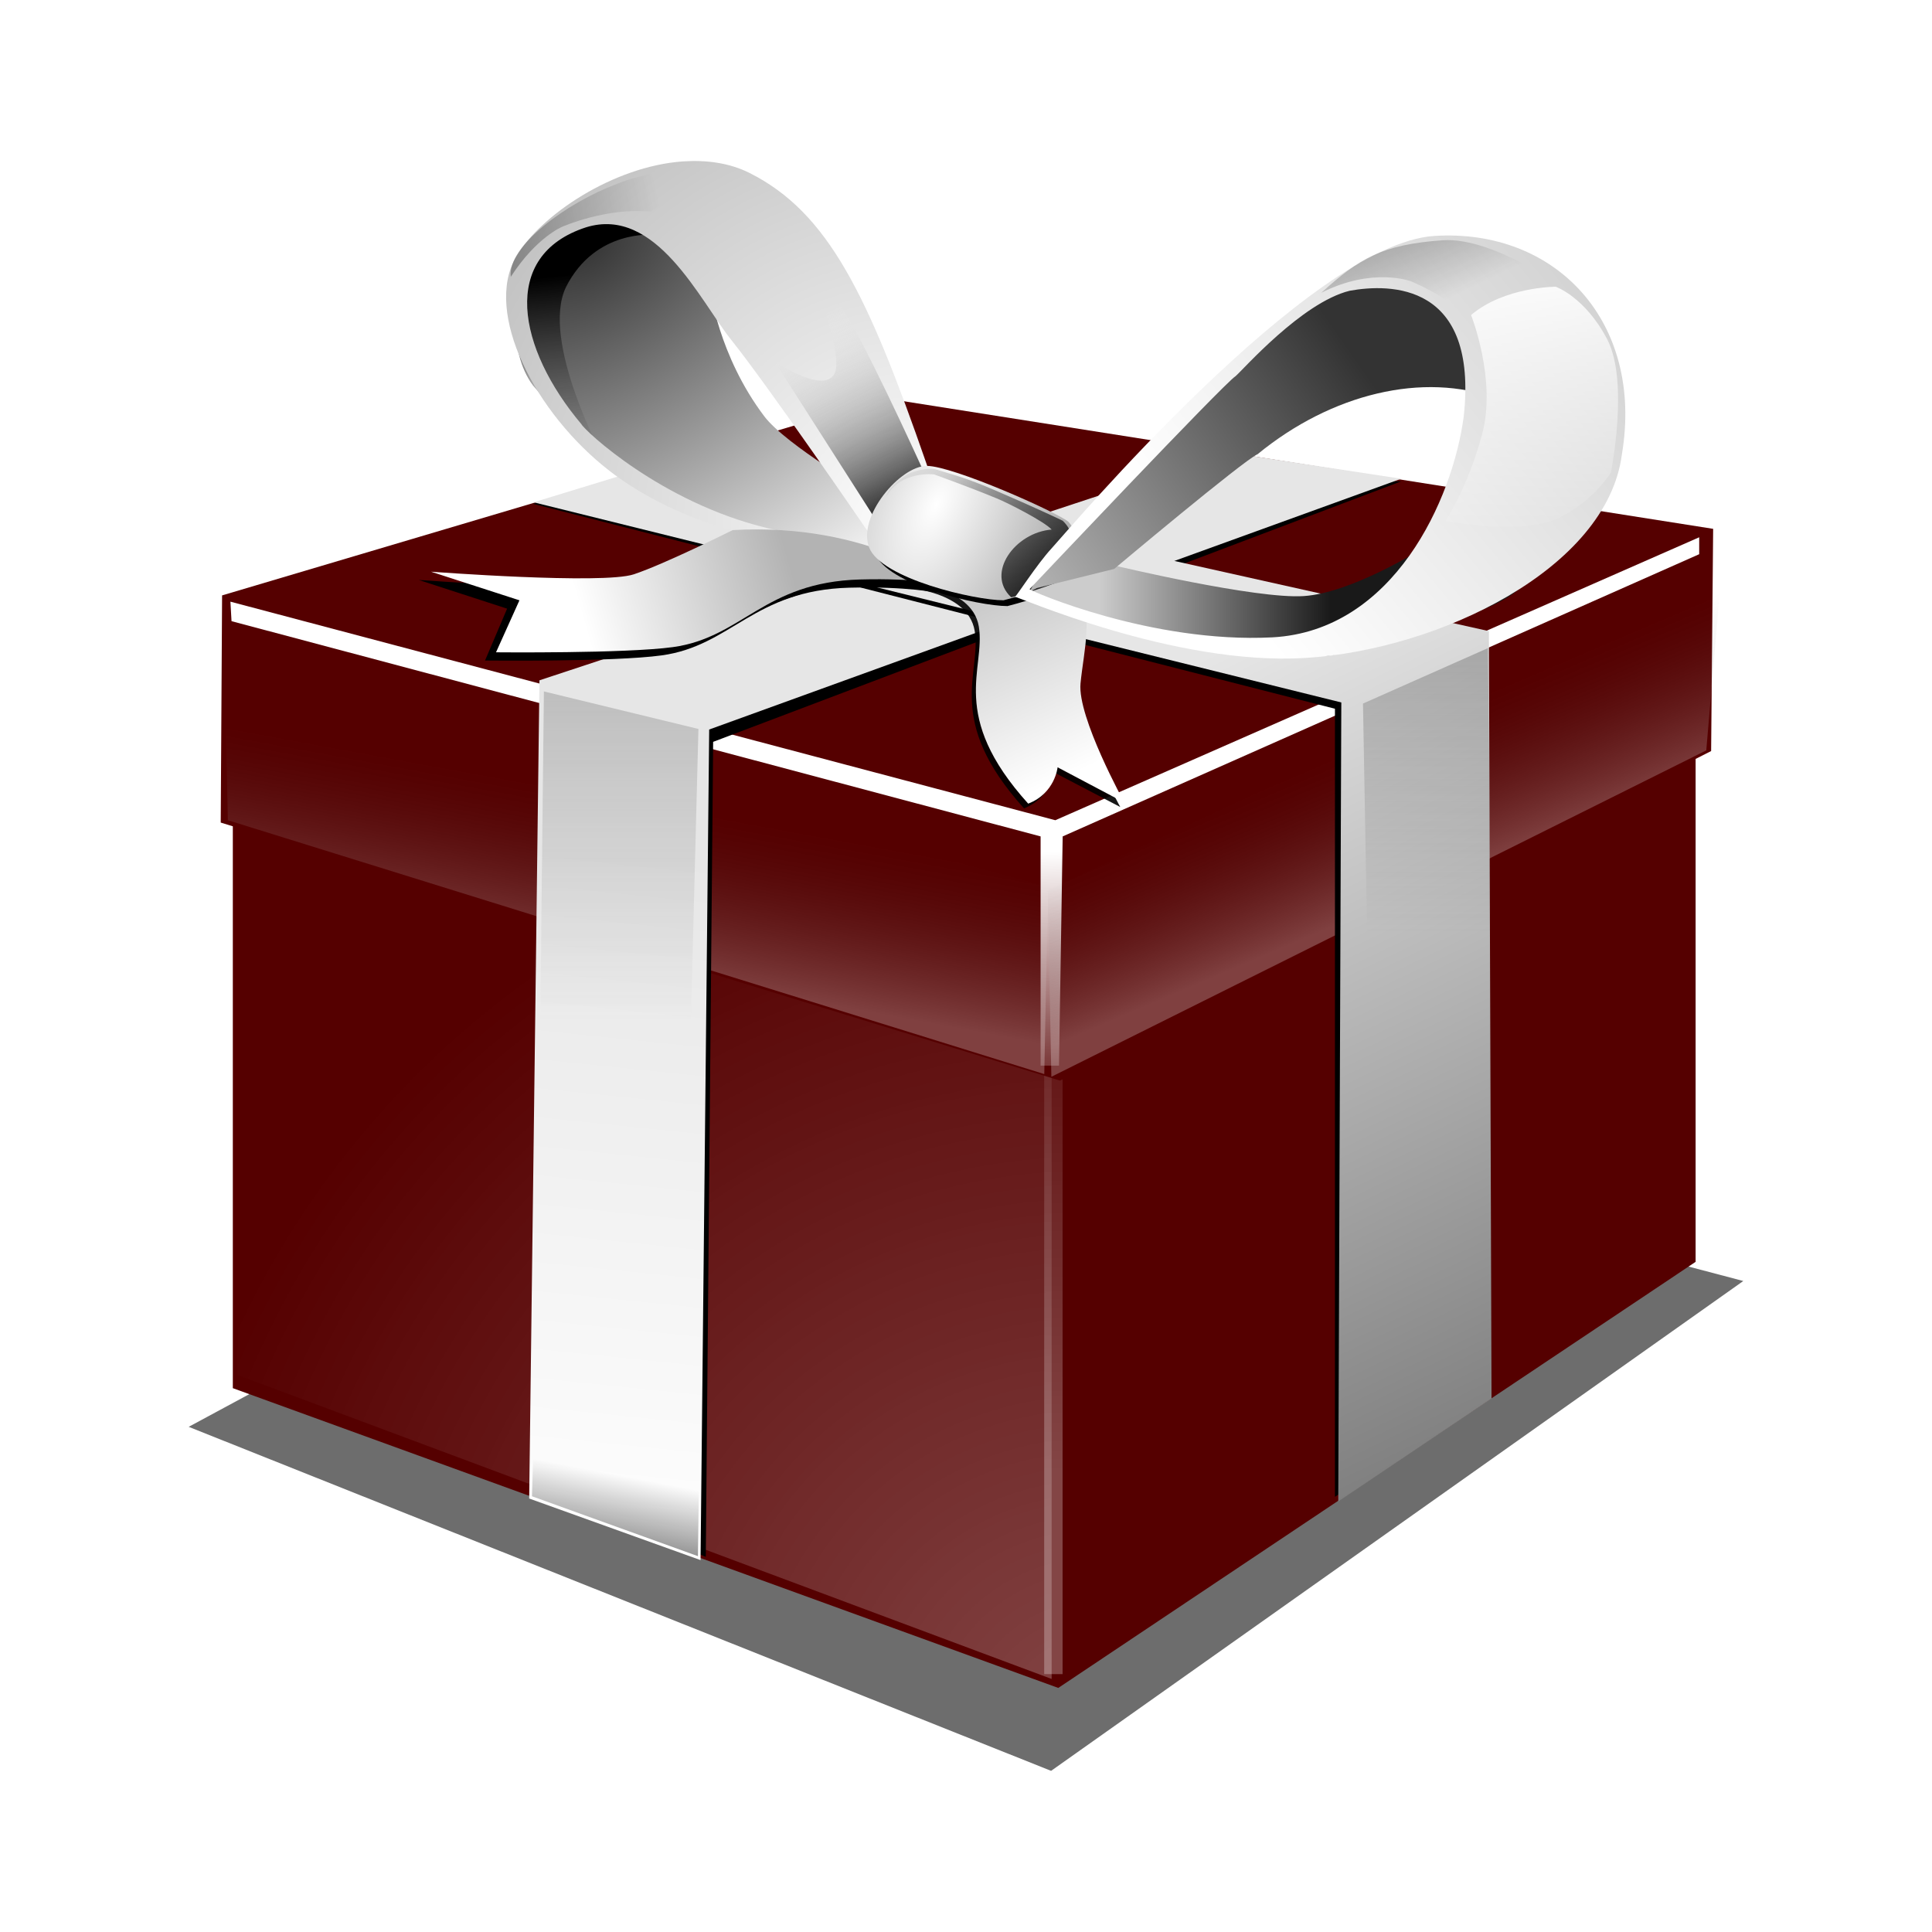 <svg:svg xmlns:dc="http://purl.org/dc/elements/1.1/" xmlns:ns1="http://www.w3.org/1999/xlink" xmlns:ns3="http://creativecommons.org/ns#" xmlns:rdf="http://www.w3.org/1999/02/22-rdf-syntax-ns#" xmlns:svg="http://www.w3.org/2000/svg" height="830.447" id="svg5520" version="1.0" viewBox="-81.445 -69.204 830.447 830.447" width="830.447">
  <svg:defs id="defs5522">
    <svg:filter id="filter5389">
      <svg:feGaussianBlur id="feGaussianBlur5391" stdDeviation="0.08" />
    </svg:filter>
    <svg:filter id="filter5115">
      <svg:feGaussianBlur id="feGaussianBlur5117" stdDeviation="0.07" />
    </svg:filter>
    <svg:linearGradient id="linearGradient5119">
      <svg:stop id="stop5121" offset="0" />
      <svg:stop id="stop5123" offset="1" stop-opacity="0" />
    </svg:linearGradient>
    <svg:filter id="filter5073">
      <svg:feGaussianBlur id="feGaussianBlur5075" stdDeviation="0.053" />
    </svg:filter>
    <svg:filter id="filter4943">
      <svg:feGaussianBlur id="feGaussianBlur4945" stdDeviation="0.105" />
    </svg:filter>
    <svg:filter id="filter4875">
      <svg:feGaussianBlur id="feGaussianBlur4877" stdDeviation="0.084" />
    </svg:filter>
    <svg:filter id="filter5203">
      <svg:feGaussianBlur id="feGaussianBlur5205" stdDeviation="0.149" />
    </svg:filter>
    <svg:filter height="1.201" id="filter4358" width="1.048" x="-.024" y="-.1">
      <svg:feGaussianBlur id="feGaussianBlur4360" stdDeviation="0.14" />
    </svg:filter>
    <svg:filter id="filter4332">
      <svg:feGaussianBlur id="feGaussianBlur4334" stdDeviation="0.08" />
    </svg:filter>
    <svg:filter id="filter4009">
      <svg:feGaussianBlur id="feGaussianBlur4011" stdDeviation="0.151" />
    </svg:filter>
    <svg:linearGradient id="linearGradient3969">
      <svg:stop id="stop3971" offset="0" stop-color="#4d4d4d" />
      <svg:stop id="stop3973" offset="1" stop-color="#4d4d4d" stop-opacity="0" />
    </svg:linearGradient>
    <svg:filter id="filter3954">
      <svg:feGaussianBlur id="feGaussianBlur3956" stdDeviation="0.146" />
    </svg:filter>
    <svg:filter id="filter3936">
      <svg:feGaussianBlur id="feGaussianBlur3938" stdDeviation="0.191" />
    </svg:filter>
    <svg:filter id="filter3840">
      <svg:feGaussianBlur id="feGaussianBlur3842" stdDeviation="0.291" />
    </svg:filter>
    <svg:filter id="filter4286">
      <svg:feGaussianBlur id="feGaussianBlur4288" stdDeviation="0.18" />
    </svg:filter>
    <svg:linearGradient id="linearGradient4224">
      <svg:stop id="stop4226" offset="0" stop-color="#fff" />
      <svg:stop id="stop4228" offset="1" stop-color="#4d4d4d" stop-opacity="0" />
    </svg:linearGradient>
    <svg:filter height="1.049" id="filter3888" width="2.454" x="-.727" y="-.024">
      <svg:feGaussianBlur id="feGaussianBlur3890" stdDeviation="0.157" />
    </svg:filter>
    <svg:linearGradient id="linearGradient3892">
      <svg:stop id="stop3894" offset="0" stop-color="#fff" />
      <svg:stop id="stop3896" offset="1" stop-color="#fff" stop-opacity="0" />
    </svg:linearGradient>
    <svg:filter id="filter4049">
      <svg:feGaussianBlur id="feGaussianBlur4051" stdDeviation="0.287" />
    </svg:filter>
    <svg:filter height="1.266" id="filter4715" width="1.119" x="-.06" y="-.133">
      <svg:feGaussianBlur id="feGaussianBlur4717" stdDeviation="2.386" />
    </svg:filter>
    <svg:radialGradient cx="985.76" cy="238.35" gradientTransform="matrix(1.164 -1.975 2.046 1.206 -614.23 1863.9)" gradientUnits="userSpaceOnUse" id="radialGradient2650" r="11.035">
      <svg:stop id="stop4027" offset="0" stop-color="#fff" />
      <svg:stop id="stop4029" offset="1" stop-color="#fff" stop-opacity="0" />
    </svg:radialGradient>
    <svg:linearGradient gradientUnits="userSpaceOnUse" id="linearGradient2652" x1="1002.9" x2="1002.9" y1="233.49" y2="218.97" ns1:href="#linearGradient3892" />
    <svg:linearGradient gradientTransform="translate(16.514 -35.636)" gradientUnits="userSpaceOnUse" id="linearGradient2654" x1="991.58" x2="992.39" y1="219.12" y2="214.7" ns1:href="#linearGradient4224" />
    <svg:linearGradient gradientTransform="translate(16.514 -35.636)" gradientUnits="userSpaceOnUse" id="linearGradient2656" x1="1002.8" x2="1003.1" y1="215.93" y2="223.38" ns1:href="#linearGradient3892" />
    <svg:linearGradient gradientTransform="translate(30.258 -36.49)" gradientUnits="userSpaceOnUse" id="linearGradient2660" x1="991.58" x2="992.39" y1="219.12" y2="214.7" ns1:href="#linearGradient4224" />
    <svg:linearGradient gradientTransform="translate(16.514 -35.636)" gradientUnits="userSpaceOnUse" id="linearGradient2666" x1="991.1" x2="991.1" y1="208.36" y2="220.49" ns1:href="#linearGradient3969" />
    <svg:linearGradient gradientTransform="translate(22.384 -.586)" gradientUnits="userSpaceOnUse" id="linearGradient2670" x1="991.1" x2="991.1" y1="208.36" y2="220.49" ns1:href="#linearGradient3969" />
    <svg:linearGradient gradientTransform="translate(17.482 -35.69)" gradientUnits="userSpaceOnUse" id="linearGradient2672" x1="999.14" x2="1003" y1="206.81" y2="213.36">
      <svg:stop id="stop4364" offset="0" stop-color="#b3b3b3" />
      <svg:stop id="stop4366" offset="1" stop-color="#fff" />
    </svg:linearGradient>
    <svg:linearGradient gradientUnits="userSpaceOnUse" id="linearGradient2674" x1="1006.7" x2="1006.1" y1="170.13" y2="164.62">
      <svg:stop id="stop5135" offset="0" stop-color="#7f7f7f" stop-opacity="0" />
      <svg:stop id="stop5137" offset="1" />
    </svg:linearGradient>
    <svg:linearGradient gradientUnits="userSpaceOnUse" id="linearGradient2680" x1="1015.5" x2="1013" y1="170.63" y2="165.69">
      <svg:stop id="stop4893" offset="0" stop-color="#333" />
      <svg:stop id="stop4895" offset="1" stop-color="#fff" stop-opacity="0" />
    </svg:linearGradient>
    <svg:linearGradient gradientUnits="userSpaceOnUse" id="linearGradient2686" x1="1019.5" x2="1015.7" y1="174.22" y2="169.45">
      <svg:stop id="stop4951" offset="0" />
      <svg:stop id="stop4953" offset="1" stop-opacity="0" />
    </svg:linearGradient>
    <svg:linearGradient gradientUnits="userSpaceOnUse" id="linearGradient2688" x1="1027.7" x2="1017.1" y1="166.91" y2="174.3">
      <svg:stop id="stop4817" offset="0" stop-color="#333" />
      <svg:stop id="stop4819" offset="1" stop-color="#ccc" />
    </svg:linearGradient>
    <svg:linearGradient gradientUnits="userSpaceOnUse" id="linearGradient2690" x1="1036.5" x2="1025.1" y1="164.83" y2="174.4">
      <svg:stop id="stop4809" offset="0" stop-color="#ccc" />
      <svg:stop id="stop4811" offset="1" stop-color="#fff" />
    </svg:linearGradient>
    <svg:linearGradient gradientUnits="userSpaceOnUse" id="linearGradient2692" x1="1004.5" x2="1008.6" y1="162.97" y2="162.04" ns1:href="#linearGradient5119" />
    <svg:linearGradient gradientTransform="translate(22.425 .718)" gradientUnits="userSpaceOnUse" id="linearGradient2694" x1="1006.5" x2="1008.2" y1="161.72" y2="163.86" ns1:href="#linearGradient5119" />
    <svg:linearGradient gradientUnits="userSpaceOnUse" id="linearGradient2696" x1="1031.8" x2="1032.4" y1="164.11" y2="171.9">
      <svg:stop id="stop5295" offset="0" stop-color="#fff" />
      <svg:stop id="stop5297" offset="1" stop-color="#fff" stop-opacity="0" />
    </svg:linearGradient>
    <svg:linearGradient gradientTransform="matrix(15.815 0 0 15.815 -15731 -2436.6)" gradientUnits="userSpaceOnUse" id="linearGradient2706" x1="1020.7" x2="1027" y1="173.07" y2="173.07">
      <svg:stop id="stop5399" offset="0" stop-color="#ccc" />
      <svg:stop id="stop5401" offset="1" stop-color="#191919" />
    </svg:linearGradient>
    <svg:radialGradient cx="999.93" cy="205.93" gradientTransform="matrix(55.986 25.92 -51.367 110.96 -45063 -48503)" gradientUnits="userSpaceOnUse" id="radialGradient2709" r="2.865">
      <svg:stop id="stop4803" offset="0" stop-color="#fff" />
      <svg:stop id="stop4805" offset="1" />
    </svg:radialGradient>
    <svg:linearGradient gradientTransform="matrix(15.815 0 0 15.815 -15731 -2436.6)" gradientUnits="userSpaceOnUse" id="linearGradient2714" x1="1012.3" x2="1006.7" y1="172.48" y2="174.09">
      <svg:stop id="stop2957" offset="0" stop-color="#b3b3b3" />
      <svg:stop id="stop2959" offset="1" stop-color="#fff" />
    </svg:linearGradient>
    <svg:radialGradient cx="990.44" cy="209.14" gradientTransform="matrix(-28.792 -35.184 33.772 -27.637 21787 40907)" gradientUnits="userSpaceOnUse" id="radialGradient2717" r="5.838">
      <svg:stop id="stop4206" offset="0" stop-color="#fff" />
      <svg:stop id="stop4208" offset="1" stop-color="#b3b3b3" />
    </svg:radialGradient>
    <svg:linearGradient gradientTransform="matrix(15.815 0 0 15.815 -15470 -3000.2)" gradientUnits="userSpaceOnUse" id="linearGradient2726" x1="990.99" x2="991.81" y1="237.27" y2="232.99">
      <svg:stop id="stop4017" offset="0" />
      <svg:stop id="stop4019" offset="1" stop-opacity="0" />
    </svg:linearGradient>
    <svg:radialGradient cx="1006.3" cy="164.89" gradientTransform="matrix(15.657 27.812 -42.83 24.111 -8504.3 -31809)" gradientUnits="userSpaceOnUse" id="radialGradient2730" r="5.473">
      <svg:stop id="stop4825" offset="0" stop-color="#333" />
      <svg:stop id="stop4827" offset="1" stop-color="#efefef" />
    </svg:radialGradient>
    <svg:linearGradient gradientTransform="matrix(15.815 0 0 15.815 -15470 -3000.2)" gradientUnits="userSpaceOnUse" id="linearGradient2733" x1="1007.9" x2="1020" y1="210.21" y2="235.48">
      <svg:stop id="stop4306" offset="0" stop-color="#e6e6e6" />
      <svg:stop id="stop4308" offset="1" stop-color="#666" />
    </svg:linearGradient>
    <svg:linearGradient gradientTransform="matrix(15.815 0 0 15.815 -15470 -3000.2)" gradientUnits="userSpaceOnUse" id="linearGradient2738" x1="994.01" x2="996.02" y1="235.88" y2="216.38">
      <svg:stop id="stop3960" offset="0" stop-color="#fff" />
      <svg:stop id="stop3962" offset="1" stop-color="#e6e6e6" />
    </svg:linearGradient>
  </svg:defs>
  <svg:g id="layer1" transform="translate(-20.219 -117.73)">
    <svg:path d="m1281.8 669.91l53.2 20.64 42.7-29.39-53.2-13.65-42.7 22.4z" fill-rule="evenodd" filter="url(#filter4715)" id="path4665" opacity=".756" transform="matrix(6.968 0 0 7.164 -8911.7 -4137.4)" />
    <svg:path d="m38.852 368.18v277.03l354.81 128.85 273.95-183.15v-263.18l-281.65 149.29-347.11-108.84z" fill="#500" fill-rule="evenodd" id="path3105" />
    <svg:path d="m997.28 194.51l22.12 8.26v-17.07l-22.12-6.72v15.53z" fill="url(#radialGradient2650)" fill-rule="evenodd" filter="url(#filter4049)" id="path3107" opacity=".525" transform="matrix(15.815 0 0 15.815 -15731 -2436.6)" />
    <svg:rect fill="url(#linearGradient2652)" filter="url(#filter3888)" height="15.805" id="rect3109" opacity=".522" transform="matrix(18.002 0 0 18.002 -17663 -3520.4)" width=".439" x="1002.7" y="222.42" />
    <svg:path d="m319.5 219.77l355.65 56.07-0.87 95.52-279.89 141.64-360.74-110.9 0.584-97.65 285.27-84.68z" fill="#500" id="path3111" />
    <svg:path d="m996.92 175.07l0.09 4.36 22.19 6.9 0.1-5.08-22.38-6.18z" fill="url(#linearGradient2654)" fill-rule="evenodd" filter="url(#filter4286)" id="path3113" opacity=".5" transform="matrix(15.815 0 0 15.815 -15731 -2436.6)" />
    <svg:path d="m997.08 173.49l22.42 5.94 17.5-7.69v0.46l-17.3 7.67-0.1 6.23h-0.5v-6.23l-21.99-5.85-0.03-0.53z" fill="url(#linearGradient2656)" fill-rule="evenodd" filter="url(#filter3840)" id="path3115" transform="matrix(15.815 0 0 15.815 -15731 -2436.6)" />
    <svg:path d="m1023.9 170.19l-18.3 5.78-0.2 21.61 4.6 1.87 0.2-22.15 18.7-7.08-5-0.03z" fill-rule="evenodd" filter="url(#filter3936)" id="path3117" transform="matrix(15.815 0 0 15.815 -15731 -2436.6)" />
    <svg:path d="m467.13 243.06l-296.48 97.89-4.41 351.7 73.66 26.47 3.71-357.02 297.45-107.8-73.93-11.24z" fill="url(#linearGradient2738)" fill-rule="evenodd" id="path3119" />
    <svg:path d="m1014.7 176.33l0.4 4.61 17.8 4.54 0.1-5.09-18.3-4.06z" fill="url(#linearGradient2660)" fill-rule="evenodd" filter="url(#filter4286)" id="path3121" opacity=".5" transform="matrix(-15.815 3.848 0 15.815 16726 -6396.6)" />
    <svg:path d="m1005.3 170.83l21.8 5.57v21.42l4.2-2.82-0.2-20.54-21.6-4.75-4.2 1.12z" fill-rule="evenodd" filter="url(#filter3954)" id="path3123" transform="matrix(15.815 0 0 15.815 -15731 -2436.6)" />
    <svg:path d="m168.16 264.43l347.16 86.04-1.31 343.43 65.88-44.22-1.13-329.87-342.1-76.34-68.5 20.96z" fill="url(#linearGradient2733)" fill-rule="evenodd" id="path3125" />
    <svg:path d="m244.01 172.71s3.45 28.5 23.26 54.73c9.4 12.45 45.83 33.52 45.83 33.52l19.85 23.94s-20.53 6.85-30.79 5.48-61.17-16.14-80.32-27.09c-19.16-10.94-53.36-49.52-55.42-58.42-2.05-8.89-11.5-32.01-3.29-47.07 8.21-15.05 24.1-22.03 28.89-22.72 4.79-0.68 49.94 22.58 49.94 22.58l2.05 15.05z" fill="url(#radialGradient2730)" fill-rule="evenodd" id="path3127" />
    <svg:path d="m1005.6 175.93l4.2 1.02-0.3 11.59-4-3.55 0.1-9.06z" fill="url(#linearGradient2666)" fill-rule="evenodd" filter="url(#filter4009)" id="path3129" opacity=".591" transform="matrix(15.815 0 0 15.815 -15731 -2436.6)" />
    <svg:path d="m168.62 651.7l-1.18 39.97 71.34 25.75 0.59-44.11-70.75-21.61z" fill="url(#linearGradient2726)" fill-rule="evenodd" id="path3131" />
    <svg:path d="m1011.5 210.58l4.1 1.82-0.2 11.19-4-3.55 0.1-9.46z" fill="url(#linearGradient2670)" fill-rule="evenodd" filter="url(#filter4009)" id="path3133" opacity=".674" transform="matrix(-13.1 0 0 13.1 13829 -2431.5)" />
    <svg:g fill-rule="evenodd" id="g3135" transform="matrix(15.741 1.527 -1.527 15.741 -15388 -3975.6)">
      <svg:path d="m1015 173.21s1.9-0.14 2.2 0.99-0.6 2.48 1.8 4.67c0.7-0.36 0.7-1.06 0.7-1.06l1.9 0.77s-1.5-2.19-1.5-3.11c0-0.91 0.2-2.05-0.4-2.4-0.7-0.35-3.8-0.35-3.8-0.35l-0.9 0.49z" filter="url(#filter4332)" id="path3137" opacity=".953" />
      <svg:path d="m1015.1 173.08s1.9-0.14 2.2 0.99-0.6 2.47 1.8 4.66c0.7-0.35 0.7-1.06 0.7-1.06l1.9 0.78s-1.5-2.19-1.5-3.11 0.2-2.05-0.4-2.4c-0.7-0.36-3.8-0.36-3.8-0.36l-0.9 0.5z" fill="url(#linearGradient2672)" id="path3139" />
    </svg:g>
    <svg:path d="m1010.4 171.77s-1.8 0.92-2.7 1.2c-0.8 0.28-5.5-0.07-5.5-0.07l2.4 0.78-0.6 1.41s3.5 0.04 4.8-0.14c1.9-0.26 2.5-1.77 5.1-1.84 1.6-0.04 2.4 0.14 2.4 0.14s-2.1-1.69-5.9-1.48z" fill-rule="evenodd" filter="url(#filter4358)" id="path3141" transform="matrix(15.815 0 0 15.815 -15731 -2436.6)" />
    <svg:path d="m1008.6 163.52s-1.1-0.63-1.5-0.63c-0.5 0-2 0.58-2.1 1.36-0.2 0.79-0.4 2.42 0.3 3.36 0.8 0.95 1.9 1.94 1.9 1.94s-1.7-3.16-1-4.61c0.8-1.59 2.4-1.42 2.4-1.42z" fill="url(#linearGradient2674)" fill-rule="evenodd" filter="url(#filter5203)" id="path3143" transform="matrix(15.815 0 0 15.815 -15731 -2436.6)" />
    <svg:path d="m232.25 117.91c-29.76 2.09-61.2 23.06-71.66 41.02-13.95 23.95 8.02 67.13 40.3 92.09 44.25 34.2 110.44 35.47 110.44 35.47 0-1.03 43.23 11.95 25.7-38.6-25.18-72.57-42.19-108.02-76.11-125.04-8.69-4.36-18.75-5.64-28.67-4.94zm-41.62 28.34c30.19-9.41 49.04 31.59 62.38 48.27 16.42 20.52 57.82 81.05 57.82 81.05l8.4 10.87s-4.57 0.08-50.41-10.87c-45.83-10.95-78.79-42-80.16-44.74-27.31-32.41-35.35-72.42 1.97-84.58z" fill="url(#radialGradient2717)" fill-rule="evenodd" id="path3145" />
    <svg:path d="m253.71 276.38s-29.07 14.53-42.48 19-87.19-1.12-87.19-1.12l38.01 12.3-10.07 22.35s55.74 0.55 76.02-2.23c29.92-4.1 39.12-27.95 80.48-29.07 24.81-0.67 38.01 2.24 38.01 2.24s-33.54-26.83-92.78-23.47z" fill="url(#linearGradient2714)" fill-rule="evenodd" id="path3147" />
    <svg:path d="m1019.9 171.39s-3.1-1.43-3.8-1.43-1.9 1.37-1.5 2.21c0.3 0.85 2.8 1.44 3.6 1.44 0.7-0.18 1.3-0.4 2-0.72 0-0.45-0.3-1.5-0.3-1.5z" fill-rule="evenodd" filter="url(#filter4875)" id="path3149" transform="matrix(15.815 0 0 15.815 -15731 -2436.6)" />
    <svg:path d="m1011.9 167.01l2.8 4.38 1.4-1.04s-1.4-3.13-2.2-4.52-1.3-2.02-1.3-2.02 1.2 2.92 0.9 3.48-1.5-0.28-1.6-0.28z" fill="url(#linearGradient2680)" fill-rule="evenodd" filter="url(#filter4943)" id="path3151" transform="matrix(15.815 0 0 15.815 -15731 -2436.6)" />
    <svg:path d="m398.03 272.81c-4.89-4.12-49.56-24.03-60.91-24.03s-29.91 21.66-24.76 35.07c5.16 13.41 45.39 22.7 57.77 22.7 11.03-2.83 21.05-6.33 31.98-11.35 0-7.22 2.15-15.29-4.08-22.39z" fill="url(#radialGradient2709)" fill-rule="evenodd" id="path3153" />
    <svg:path d="m379.46 306.11s35.54 13.03 57.43 16.45 66.4 10.92 77.35 6.81c10.94-4.1 70.46-16.42 78.67-29.41 8.21-13-43.78-15.06-43.78-15.06s-29.42 18.48-49.95 19.84c-20.52 1.37-80.72-12.99-80.72-12.99l-38.31 10.26-0.69 4.1z" fill="url(#linearGradient2706)" fill-rule="evenodd" id="path3155" />
    <svg:path d="m1015.6 169.98s0.4-0.17 0.7-0.07c0.4 0.13 0.7 0.18 1.6 0.57 1 0.43 1.7 0.76 1.8 0.81 0.5 0.48 0.1 0.98 0.2 1.54-0.4 0.17-1.4 0.51-1.6 0.54-0.7-0.65 0.1-1.76 1.1-1.84-0.2-0.22-1.2-0.73-1.5-0.85-0.8-0.33-1.7-0.65-1.7-0.65s-0.9-0.11-1.3 0.61c0.1-0.36 0.7-0.7 0.7-0.66z" fill="url(#linearGradient2686)" fill-rule="evenodd" filter="url(#filter5073)" id="path3157" transform="matrix(15.815 0 0 15.815 -15731 -2436.6)" />
    <svg:g fill-rule="evenodd" id="g3159" transform="matrix(15.815 0 0 15.815 -15731 -2436.6)">
      <svg:path d="m1019 173.12l2.1-0.52s3.5-2.94 3.9-3.12c2-1.64 4.5-2.25 6.5-1.51 0 0-0.2-2.64-0.9-2.98-0.7-0.35-2.6-0.61-2.6-0.61s-2.6 1.73-2.9 2.03-4.7 4.63-4.7 4.63l-1.3 1.62-0.3 0.56 0.2-0.1z" fill="url(#linearGradient2688)" id="path3161" />
      <svg:path d="m1029.8 163.55c-3.4 0.22-10 8.06-10.4 8.49s-1 1.37-1 1.32 4.3 1.88 7.9 1.66 8.2-2.41 8.6-5.54c0.6-3.6-1.8-6.14-5.1-5.93zm-2.3 1.49c1.1-0.2 3.5-0.22 3.1 3.42-0.3 2.25-1.9 5.82-5.2 6-3.3 0.17-6.6-1.27-6.6-1.31 0 0 5.3-5.61 5.6-5.79 0.2-0.17 1.8-2 3.1-2.32z" fill="url(#linearGradient2690)" id="path3163" />
    </svg:g>
    <svg:path d="m1004.7 164.66c-0.1-0.82 1.5-2.01 2.9-2.53 1.3-0.53 3-0.36 3-0.36s-1.5 0.67-2.1 1.12c-1.2-0.12-2.4 0.41-2.4 0.41s-0.7 0.28-1.4 1.36z" fill="url(#linearGradient2692)" fill-rule="evenodd" filter="url(#filter5115)" id="path3165" opacity=".558" transform="matrix(15.815 0 0 15.815 -15731 -2436.6)" />
    <svg:path d="m1026.8 165.52c0.8-1.14 1.3-1.64 2.9-2.13 1.4-0.42 3.8 0.67 3.8 0.67s-1.3 1.37-1.9 1.83c-0.7-0.94-2.5-1.22-2.5-1.22s-1.1-0.15-2.3 0.85z" fill="url(#linearGradient2694)" fill-rule="evenodd" filter="url(#filter5115)" id="path3167" opacity=".558" transform="matrix(15.416 3.531 -3.531 15.416 -14738 -6002.9)" />
    <svg:path d="m1030.8 165.7s0.7 1.76 0.3 3.24-1 2.36-1 2.36 2 0.38 3-0.05c1-0.44 1.5-1.27 1.5-1.27s0.5-2.47-0.1-3.62-1.4-1.43-1.4-1.43-1.4 0-2.3 0.77z" fill="url(#linearGradient2696)" fill-rule="evenodd" filter="url(#filter5389)" id="path3169" transform="matrix(15.815 0 0 15.815 -15731 -2436.6)" />
  </svg:g>
</svg:svg>